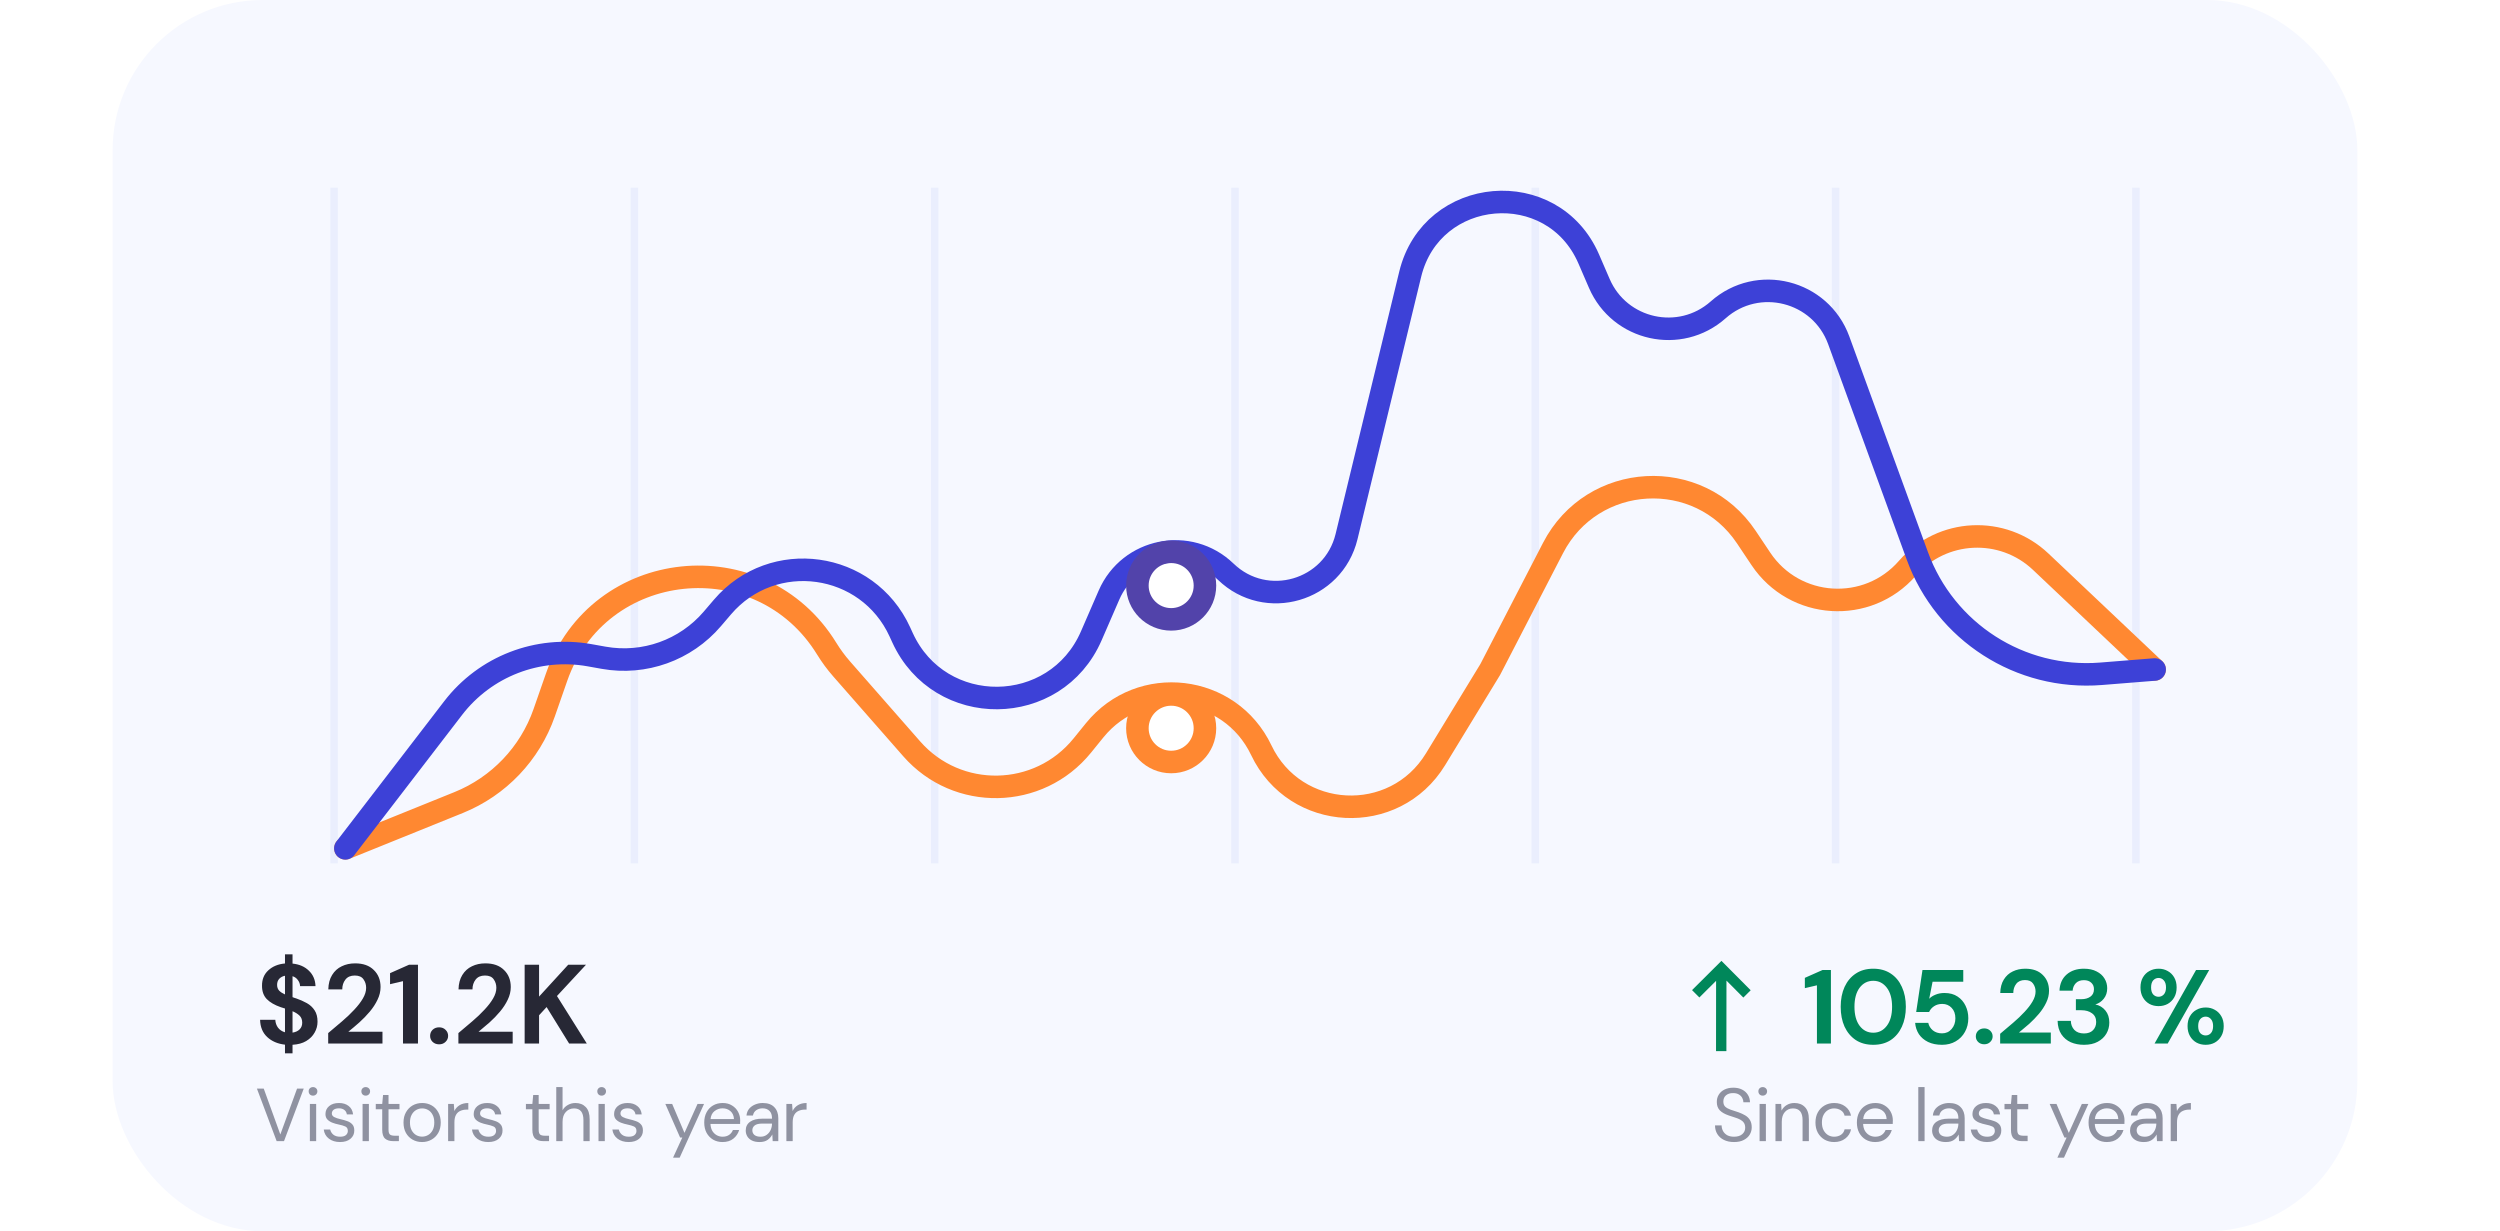 <svg width="333" height="164" viewBox="0 0 333 164" fill="none" xmlns="http://www.w3.org/2000/svg">
<rect x="15" width="299" height="164" rx="20" fill="#F6F8FF"/>
<path fill-rule="evenodd" clip-rule="evenodd" d="M233.192 131.902L232.213 132.877L229.965 130.619L229.956 140.013L228.575 140.011L228.584 130.643L226.354 132.863L225.38 131.884L229.295 127.987L233.192 131.902Z" fill="#00875A"/>
<path d="M242.016 139V131.244L240.406 131.622V130.25L242.772 129.2H243.878V139H242.016ZM249.52 139.168C248.615 139.168 247.84 138.958 247.196 138.538C246.552 138.109 246.053 137.516 245.698 136.76C245.353 135.995 245.18 135.108 245.18 134.1C245.18 133.101 245.353 132.219 245.698 131.454C246.053 130.689 246.552 130.096 247.196 129.676C247.84 129.247 248.615 129.032 249.52 129.032C250.425 129.032 251.2 129.247 251.844 129.676C252.488 130.096 252.983 130.689 253.328 131.454C253.683 132.219 253.86 133.101 253.86 134.1C253.86 135.108 253.683 135.995 253.328 136.76C252.983 137.516 252.488 138.109 251.844 138.538C251.2 138.958 250.425 139.168 249.52 139.168ZM249.52 137.558C250.257 137.558 250.859 137.25 251.326 136.634C251.793 136.018 252.026 135.173 252.026 134.1C252.026 133.027 251.793 132.182 251.326 131.566C250.859 130.95 250.257 130.642 249.52 130.642C248.773 130.642 248.167 130.95 247.7 131.566C247.243 132.182 247.014 133.027 247.014 134.1C247.014 135.173 247.243 136.018 247.7 136.634C248.167 137.25 248.773 137.558 249.52 137.558ZM258.679 139.168C257.961 139.168 257.34 139.042 256.817 138.79C256.304 138.538 255.898 138.193 255.599 137.754C255.31 137.306 255.142 136.802 255.095 136.242H256.845C256.929 136.643 257.135 136.979 257.461 137.25C257.788 137.511 258.194 137.642 258.679 137.642C259.202 137.642 259.627 137.451 259.953 137.068C260.289 136.685 260.457 136.209 260.457 135.64C260.457 135.052 260.289 134.585 259.953 134.24C259.627 133.895 259.211 133.722 258.707 133.722C258.287 133.722 257.923 133.825 257.615 134.03C257.307 134.235 257.088 134.492 256.957 134.8H255.235L256.075 129.2H261.507V130.768H257.419L256.971 133.036C257.177 132.812 257.457 132.63 257.811 132.49C258.166 132.341 258.563 132.266 259.001 132.266C259.701 132.266 260.285 132.425 260.751 132.742C261.218 133.05 261.573 133.461 261.815 133.974C262.058 134.478 262.179 135.029 262.179 135.626C262.179 136.307 262.03 136.914 261.731 137.446C261.442 137.978 261.031 138.398 260.499 138.706C259.977 139.014 259.37 139.168 258.679 139.168ZM264.299 139.098C263.972 139.098 263.701 138.995 263.487 138.79C263.281 138.585 263.179 138.337 263.179 138.048C263.179 137.749 263.281 137.497 263.487 137.292C263.701 137.087 263.972 136.984 264.299 136.984C264.625 136.984 264.891 137.087 265.097 137.292C265.311 137.497 265.419 137.749 265.419 138.048C265.419 138.337 265.311 138.585 265.097 138.79C264.891 138.995 264.625 139.098 264.299 139.098ZM266.42 139V137.698C267.017 137.203 267.596 136.713 268.156 136.228C268.725 135.743 269.229 135.262 269.668 134.786C270.116 134.31 270.47 133.848 270.732 133.4C271.002 132.943 271.138 132.499 271.138 132.07C271.138 131.669 271.026 131.314 270.802 131.006C270.587 130.698 270.228 130.544 269.724 130.544C269.21 130.544 268.823 130.712 268.562 131.048C268.3 131.384 268.17 131.79 268.17 132.266H266.434C266.452 131.547 266.611 130.95 266.91 130.474C267.208 129.989 267.605 129.629 268.1 129.396C268.594 129.153 269.15 129.032 269.766 129.032C270.764 129.032 271.539 129.307 272.09 129.858C272.65 130.399 272.93 131.104 272.93 131.972C272.93 132.513 272.804 133.041 272.552 133.554C272.309 134.067 271.987 134.562 271.586 135.038C271.184 135.514 270.75 135.962 270.284 136.382C269.817 136.793 269.364 137.175 268.926 137.53H273.168V139H266.42ZM277.586 139.168C276.942 139.168 276.358 139.056 275.836 138.832C275.313 138.599 274.893 138.244 274.576 137.768C274.258 137.292 274.09 136.695 274.072 135.976H275.836C275.845 136.452 275.999 136.853 276.298 137.18C276.606 137.497 277.035 137.656 277.586 137.656C278.108 137.656 278.51 137.511 278.79 137.222C279.07 136.933 279.21 136.569 279.21 136.13C279.21 135.617 279.023 135.229 278.65 134.968C278.286 134.697 277.814 134.562 277.236 134.562H276.508V133.092H277.25C277.726 133.092 278.122 132.98 278.44 132.756C278.757 132.532 278.916 132.201 278.916 131.762C278.916 131.398 278.794 131.109 278.552 130.894C278.318 130.67 277.992 130.558 277.572 130.558C277.114 130.558 276.755 130.693 276.494 130.964C276.242 131.235 276.102 131.566 276.074 131.958H274.324C274.361 131.053 274.674 130.339 275.262 129.816C275.859 129.293 276.629 129.032 277.572 129.032C278.244 129.032 278.808 129.153 279.266 129.396C279.732 129.629 280.082 129.942 280.316 130.334C280.558 130.726 280.68 131.16 280.68 131.636C280.68 132.187 280.526 132.653 280.218 133.036C279.919 133.409 279.546 133.661 279.098 133.792C279.648 133.904 280.096 134.175 280.442 134.604C280.787 135.024 280.96 135.556 280.96 136.2C280.96 136.741 280.829 137.236 280.568 137.684C280.306 138.132 279.924 138.491 279.42 138.762C278.925 139.033 278.314 139.168 277.586 139.168ZM287.519 134.016C287.071 134.016 286.665 133.918 286.301 133.722C285.937 133.517 285.648 133.227 285.433 132.854C285.218 132.481 285.111 132.037 285.111 131.524C285.111 131.011 285.218 130.567 285.433 130.194C285.648 129.821 285.937 129.536 286.301 129.34C286.665 129.135 287.076 129.032 287.533 129.032C287.981 129.032 288.382 129.135 288.737 129.34C289.101 129.536 289.39 129.821 289.605 130.194C289.82 130.567 289.927 131.011 289.927 131.524C289.927 132.037 289.82 132.481 289.605 132.854C289.39 133.227 289.101 133.517 288.737 133.722C288.373 133.918 287.967 134.016 287.519 134.016ZM286.987 139L292.517 129.2H294.267L288.737 139H286.987ZM287.519 132.77C287.79 132.77 288.023 132.667 288.219 132.462C288.415 132.247 288.513 131.935 288.513 131.524C288.513 131.113 288.415 130.801 288.219 130.586C288.032 130.371 287.799 130.264 287.519 130.264C287.239 130.264 287.001 130.371 286.805 130.586C286.618 130.801 286.525 131.113 286.525 131.524C286.525 131.935 286.618 132.247 286.805 132.462C287.001 132.667 287.239 132.77 287.519 132.77ZM293.791 139.168C293.343 139.168 292.937 139.07 292.573 138.874C292.209 138.669 291.92 138.379 291.705 138.006C291.49 137.633 291.383 137.189 291.383 136.676C291.383 136.163 291.49 135.724 291.705 135.36C291.92 134.987 292.209 134.702 292.573 134.506C292.937 134.301 293.348 134.198 293.805 134.198C294.253 134.198 294.654 134.301 295.009 134.506C295.373 134.702 295.662 134.987 295.877 135.36C296.092 135.724 296.199 136.163 296.199 136.676C296.199 137.189 296.092 137.633 295.877 138.006C295.662 138.379 295.373 138.669 295.009 138.874C294.654 139.07 294.248 139.168 293.791 139.168ZM293.791 137.922C294.071 137.922 294.304 137.819 294.491 137.614C294.687 137.399 294.785 137.087 294.785 136.676C294.785 136.265 294.687 135.953 294.491 135.738C294.304 135.523 294.071 135.416 293.791 135.416C293.511 135.416 293.273 135.523 293.077 135.738C292.89 135.953 292.797 136.265 292.797 136.676C292.797 137.087 292.89 137.399 293.077 137.614C293.273 137.819 293.511 137.922 293.791 137.922Z" fill="#00875A"/>
<path d="M230.97 152.12C230.457 152.12 230.01 152.027 229.63 151.84C229.25 151.653 228.957 151.393 228.75 151.06C228.543 150.727 228.44 150.34 228.44 149.9H229.32C229.32 150.173 229.383 150.427 229.51 150.66C229.637 150.887 229.82 151.07 230.06 151.21C230.307 151.343 230.61 151.41 230.97 151.41C231.443 151.41 231.81 151.297 232.07 151.07C232.33 150.843 232.46 150.56 232.46 150.22C232.46 149.94 232.4 149.717 232.28 149.55C232.16 149.377 231.997 149.237 231.79 149.13C231.59 149.023 231.357 148.93 231.09 148.85C230.83 148.77 230.557 148.68 230.27 148.58C229.73 148.393 229.33 148.163 229.07 147.89C228.81 147.61 228.68 147.247 228.68 146.8C228.673 146.427 228.76 146.097 228.94 145.81C229.12 145.517 229.373 145.29 229.7 145.13C230.033 144.963 230.427 144.88 230.88 144.88C231.327 144.88 231.713 144.963 232.04 145.13C232.373 145.297 232.63 145.527 232.81 145.82C232.997 146.113 233.093 146.447 233.1 146.82H232.22C232.22 146.627 232.17 146.437 232.07 146.25C231.97 146.057 231.817 145.9 231.61 145.78C231.41 145.66 231.157 145.6 230.85 145.6C230.47 145.593 230.157 145.69 229.91 145.89C229.67 146.09 229.55 146.367 229.55 146.72C229.55 147.02 229.633 147.25 229.8 147.41C229.973 147.57 230.213 147.703 230.52 147.81C230.827 147.91 231.18 148.027 231.58 148.16C231.913 148.28 232.213 148.42 232.48 148.58C232.747 148.74 232.953 148.947 233.1 149.2C233.253 149.453 233.33 149.777 233.33 150.17C233.33 150.503 233.243 150.82 233.07 151.12C232.897 151.413 232.633 151.653 232.28 151.84C231.933 152.027 231.497 152.12 230.97 152.12ZM234.796 145.94C234.629 145.94 234.489 145.887 234.376 145.78C234.269 145.667 234.216 145.527 234.216 145.36C234.216 145.2 234.269 145.067 234.376 144.96C234.489 144.853 234.629 144.8 234.796 144.8C234.956 144.8 235.092 144.853 235.206 144.96C235.319 145.067 235.376 145.2 235.376 145.36C235.376 145.527 235.319 145.667 235.206 145.78C235.092 145.887 234.956 145.94 234.796 145.94ZM234.376 152V147.04H235.216V152H234.376ZM236.492 152V147.04H237.252L237.302 147.93C237.462 147.617 237.692 147.37 237.992 147.19C238.292 147.01 238.632 146.92 239.012 146.92C239.599 146.92 240.066 147.1 240.412 147.46C240.766 147.813 240.942 148.36 240.942 149.1V152H240.102V149.19C240.102 148.157 239.676 147.64 238.822 147.64C238.396 147.64 238.039 147.797 237.752 148.11C237.472 148.417 237.332 148.857 237.332 149.43V152H236.492ZM244.309 152.12C243.836 152.12 243.409 152.013 243.029 151.8C242.656 151.58 242.359 151.277 242.139 150.89C241.926 150.497 241.819 150.04 241.819 149.52C241.819 149 241.926 148.547 242.139 148.16C242.359 147.767 242.656 147.463 243.029 147.25C243.409 147.03 243.836 146.92 244.309 146.92C244.896 146.92 245.389 147.073 245.789 147.38C246.196 147.687 246.453 148.097 246.559 148.61H245.699C245.633 148.303 245.469 148.067 245.209 147.9C244.949 147.727 244.646 147.64 244.299 147.64C244.019 147.64 243.756 147.71 243.509 147.85C243.263 147.99 243.063 148.2 242.909 148.48C242.756 148.76 242.679 149.107 242.679 149.52C242.679 149.933 242.756 150.28 242.909 150.56C243.063 150.84 243.263 151.053 243.509 151.2C243.756 151.34 244.019 151.41 244.299 151.41C244.646 151.41 244.949 151.327 245.209 151.16C245.469 150.987 245.633 150.743 245.699 150.43H246.559C246.459 150.93 246.206 151.337 245.799 151.65C245.393 151.963 244.896 152.12 244.309 152.12ZM249.777 152.12C249.303 152.12 248.883 152.013 248.517 151.8C248.15 151.58 247.86 151.277 247.647 150.89C247.44 150.503 247.337 150.047 247.337 149.52C247.337 149 247.44 148.547 247.647 148.16C247.853 147.767 248.14 147.463 248.507 147.25C248.88 147.03 249.31 146.92 249.797 146.92C250.277 146.92 250.69 147.03 251.037 147.25C251.39 147.463 251.66 147.747 251.847 148.1C252.033 148.453 252.127 148.833 252.127 149.24C252.127 149.313 252.123 149.387 252.117 149.46C252.117 149.533 252.117 149.617 252.117 149.71H248.167C248.187 150.09 248.273 150.407 248.427 150.66C248.587 150.907 248.783 151.093 249.017 151.22C249.257 151.347 249.51 151.41 249.777 151.41C250.123 151.41 250.413 151.33 250.647 151.17C250.88 151.01 251.05 150.793 251.157 150.52H251.987C251.853 150.98 251.597 151.363 251.217 151.67C250.843 151.97 250.363 152.12 249.777 152.12ZM249.777 147.63C249.377 147.63 249.02 147.753 248.707 148C248.4 148.24 248.223 148.593 248.177 149.06H251.297C251.277 148.613 251.123 148.263 250.837 148.01C250.55 147.757 250.197 147.63 249.777 147.63ZM255.515 152V144.8H256.355V152H255.515ZM259.196 152.12C258.783 152.12 258.44 152.05 258.166 151.91C257.893 151.77 257.69 151.583 257.556 151.35C257.423 151.117 257.356 150.863 257.356 150.59C257.356 150.083 257.55 149.693 257.936 149.42C258.323 149.147 258.85 149.01 259.516 149.01H260.856V148.95C260.856 148.517 260.743 148.19 260.516 147.97C260.29 147.743 259.986 147.63 259.606 147.63C259.28 147.63 258.996 147.713 258.756 147.88C258.523 148.04 258.376 148.277 258.316 148.59H257.456C257.49 148.23 257.61 147.927 257.816 147.68C258.03 147.433 258.293 147.247 258.606 147.12C258.92 146.987 259.253 146.92 259.606 146.92C260.3 146.92 260.82 147.107 261.166 147.48C261.52 147.847 261.696 148.337 261.696 148.95V152H260.946L260.896 151.11C260.756 151.39 260.55 151.63 260.276 151.83C260.01 152.023 259.65 152.12 259.196 152.12ZM259.326 151.41C259.646 151.41 259.92 151.327 260.146 151.16C260.38 150.993 260.556 150.777 260.676 150.51C260.796 150.243 260.856 149.963 260.856 149.67V149.66H259.586C259.093 149.66 258.743 149.747 258.536 149.92C258.336 150.087 258.236 150.297 258.236 150.55C258.236 150.81 258.33 151.02 258.516 151.18C258.71 151.333 258.98 151.41 259.326 151.41ZM264.671 152.12C264.077 152.12 263.584 151.97 263.191 151.67C262.797 151.37 262.567 150.963 262.501 150.45H263.361C263.414 150.71 263.551 150.937 263.771 151.13C263.997 151.317 264.301 151.41 264.681 151.41C265.034 151.41 265.294 151.337 265.461 151.19C265.627 151.037 265.711 150.857 265.711 150.65C265.711 150.35 265.601 150.15 265.381 150.05C265.167 149.95 264.864 149.86 264.471 149.78C264.204 149.727 263.937 149.65 263.671 149.55C263.404 149.45 263.181 149.31 263.001 149.13C262.821 148.943 262.731 148.7 262.731 148.4C262.731 147.967 262.891 147.613 263.211 147.34C263.537 147.06 263.977 146.92 264.531 146.92C265.057 146.92 265.487 147.053 265.821 147.32C266.161 147.58 266.357 147.953 266.411 148.44H265.581C265.547 148.187 265.437 147.99 265.251 147.85C265.071 147.703 264.827 147.63 264.521 147.63C264.221 147.63 263.987 147.693 263.821 147.82C263.661 147.947 263.581 148.113 263.581 148.32C263.581 148.52 263.684 148.677 263.891 148.79C264.104 148.903 264.391 149 264.751 149.08C265.057 149.147 265.347 149.23 265.621 149.33C265.901 149.423 266.127 149.567 266.301 149.76C266.481 149.947 266.571 150.22 266.571 150.58C266.577 151.027 266.407 151.397 266.061 151.69C265.721 151.977 265.257 152.12 264.671 152.12ZM269.32 152C268.867 152 268.51 151.89 268.25 151.67C267.99 151.45 267.86 151.053 267.86 150.48V147.75H267V147.04H267.86L267.97 145.85H268.7V147.04H270.16V147.75H268.7V150.48C268.7 150.793 268.764 151.007 268.89 151.12C269.017 151.227 269.24 151.28 269.56 151.28H270.08V152H269.32ZM274.043 154.2L275.273 151.52H274.983L273.013 147.04H273.923L275.563 150.9L277.303 147.04H278.173L274.923 154.2H274.043ZM280.635 152.12C280.161 152.12 279.741 152.013 279.375 151.8C279.008 151.58 278.718 151.277 278.505 150.89C278.298 150.503 278.195 150.047 278.195 149.52C278.195 149 278.298 148.547 278.505 148.16C278.711 147.767 278.998 147.463 279.365 147.25C279.738 147.03 280.168 146.92 280.655 146.92C281.135 146.92 281.548 147.03 281.895 147.25C282.248 147.463 282.518 147.747 282.705 148.1C282.891 148.453 282.985 148.833 282.985 149.24C282.985 149.313 282.981 149.387 282.975 149.46C282.975 149.533 282.975 149.617 282.975 149.71H279.025C279.045 150.09 279.131 150.407 279.285 150.66C279.445 150.907 279.641 151.093 279.875 151.22C280.115 151.347 280.368 151.41 280.635 151.41C280.981 151.41 281.271 151.33 281.505 151.17C281.738 151.01 281.908 150.793 282.015 150.52H282.845C282.711 150.98 282.455 151.363 282.075 151.67C281.701 151.97 281.221 152.12 280.635 152.12ZM280.635 147.63C280.235 147.63 279.878 147.753 279.565 148C279.258 148.24 279.081 148.593 279.035 149.06H282.155C282.135 148.613 281.981 148.263 281.695 148.01C281.408 147.757 281.055 147.63 280.635 147.63ZM285.562 152.12C285.149 152.12 284.806 152.05 284.532 151.91C284.259 151.77 284.056 151.583 283.922 151.35C283.789 151.117 283.722 150.863 283.722 150.59C283.722 150.083 283.916 149.693 284.302 149.42C284.689 149.147 285.216 149.01 285.882 149.01H287.222V148.95C287.222 148.517 287.109 148.19 286.882 147.97C286.656 147.743 286.352 147.63 285.972 147.63C285.646 147.63 285.362 147.713 285.122 147.88C284.889 148.04 284.742 148.277 284.682 148.59H283.822C283.856 148.23 283.976 147.927 284.182 147.68C284.396 147.433 284.659 147.247 284.972 147.12C285.286 146.987 285.619 146.92 285.972 146.92C286.666 146.92 287.186 147.107 287.532 147.48C287.886 147.847 288.062 148.337 288.062 148.95V152H287.312L287.262 151.11C287.122 151.39 286.916 151.63 286.642 151.83C286.376 152.023 286.016 152.12 285.562 152.12ZM285.692 151.41C286.012 151.41 286.286 151.327 286.512 151.16C286.746 150.993 286.922 150.777 287.042 150.51C287.162 150.243 287.222 149.963 287.222 149.67V149.66H285.952C285.459 149.66 285.109 149.747 284.902 149.92C284.702 150.087 284.602 150.297 284.602 150.55C284.602 150.81 284.696 151.02 284.882 151.18C285.076 151.333 285.346 151.41 285.692 151.41ZM289.137 152V147.04H289.897L289.967 147.99C290.12 147.663 290.354 147.403 290.667 147.21C290.98 147.017 291.367 146.92 291.827 146.92V147.8H291.597C291.304 147.8 291.034 147.853 290.787 147.96C290.54 148.06 290.344 148.233 290.197 148.48C290.05 148.727 289.977 149.067 289.977 149.5V152H289.137Z" fill="#8F92A1"/>
<path d="M36.85 152L34.22 145H35.13L37.34 151.11L39.57 145H40.46L37.83 152H36.85ZM41.694 145.94C41.527 145.94 41.387 145.887 41.274 145.78C41.167 145.667 41.114 145.527 41.114 145.36C41.114 145.2 41.167 145.067 41.274 144.96C41.387 144.853 41.527 144.8 41.694 144.8C41.854 144.8 41.991 144.853 42.104 144.96C42.217 145.067 42.274 145.2 42.274 145.36C42.274 145.527 42.217 145.667 42.104 145.78C41.991 145.887 41.854 145.94 41.694 145.94ZM41.274 152V147.04H42.114V152H41.274ZM45.291 152.12C44.697 152.12 44.204 151.97 43.811 151.67C43.417 151.37 43.188 150.963 43.121 150.45H43.981C44.034 150.71 44.171 150.937 44.391 151.13C44.617 151.317 44.921 151.41 45.301 151.41C45.654 151.41 45.914 151.337 46.081 151.19C46.248 151.037 46.331 150.857 46.331 150.65C46.331 150.35 46.221 150.15 46.001 150.05C45.788 149.95 45.484 149.86 45.091 149.78C44.824 149.727 44.557 149.65 44.291 149.55C44.024 149.45 43.801 149.31 43.621 149.13C43.441 148.943 43.351 148.7 43.351 148.4C43.351 147.967 43.511 147.613 43.831 147.34C44.157 147.06 44.597 146.92 45.151 146.92C45.678 146.92 46.108 147.053 46.441 147.32C46.781 147.58 46.977 147.953 47.031 148.44H46.201C46.167 148.187 46.057 147.99 45.871 147.85C45.691 147.703 45.447 147.63 45.141 147.63C44.841 147.63 44.608 147.693 44.441 147.82C44.281 147.947 44.201 148.113 44.201 148.32C44.201 148.52 44.304 148.677 44.511 148.79C44.724 148.903 45.011 149 45.371 149.08C45.678 149.147 45.968 149.23 46.241 149.33C46.521 149.423 46.748 149.567 46.921 149.76C47.101 149.947 47.191 150.22 47.191 150.58C47.197 151.027 47.028 151.397 46.681 151.69C46.341 151.977 45.877 152.12 45.291 152.12ZM48.715 145.94C48.548 145.94 48.408 145.887 48.295 145.78C48.188 145.667 48.135 145.527 48.135 145.36C48.135 145.2 48.188 145.067 48.295 144.96C48.408 144.853 48.548 144.8 48.715 144.8C48.875 144.8 49.012 144.853 49.125 144.96C49.239 145.067 49.295 145.2 49.295 145.36C49.295 145.527 49.239 145.667 49.125 145.78C49.012 145.887 48.875 145.94 48.715 145.94ZM48.295 152V147.04H49.135V152H48.295ZM52.372 152C51.919 152 51.562 151.89 51.302 151.67C51.042 151.45 50.912 151.053 50.912 150.48V147.75H50.052V147.04H50.912L51.022 145.85H51.752V147.04H53.212V147.75H51.752V150.48C51.752 150.793 51.815 151.007 51.942 151.12C52.069 151.227 52.292 151.28 52.612 151.28H53.132V152H52.372ZM56.217 152.12C55.75 152.12 55.33 152.013 54.957 151.8C54.583 151.587 54.287 151.287 54.067 150.9C53.853 150.507 53.747 150.047 53.747 149.52C53.747 148.993 53.857 148.537 54.077 148.15C54.297 147.757 54.593 147.453 54.967 147.24C55.347 147.027 55.77 146.92 56.237 146.92C56.703 146.92 57.123 147.027 57.497 147.24C57.87 147.453 58.163 147.757 58.377 148.15C58.597 148.537 58.707 148.993 58.707 149.52C58.707 150.047 58.597 150.507 58.377 150.9C58.157 151.287 57.857 151.587 57.477 151.8C57.103 152.013 56.683 152.12 56.217 152.12ZM56.217 151.4C56.503 151.4 56.77 151.33 57.017 151.19C57.263 151.05 57.463 150.84 57.617 150.56C57.77 150.28 57.847 149.933 57.847 149.52C57.847 149.107 57.77 148.76 57.617 148.48C57.47 148.2 57.273 147.99 57.027 147.85C56.78 147.71 56.517 147.64 56.237 147.64C55.95 147.64 55.683 147.71 55.437 147.85C55.19 147.99 54.99 148.2 54.837 148.48C54.683 148.76 54.607 149.107 54.607 149.52C54.607 149.933 54.683 150.28 54.837 150.56C54.99 150.84 55.187 151.05 55.427 151.19C55.673 151.33 55.937 151.4 56.217 151.4ZM59.689 152V147.04H60.449L60.519 147.99C60.672 147.663 60.906 147.403 61.219 147.21C61.532 147.017 61.919 146.92 62.379 146.92V147.8H62.149C61.856 147.8 61.586 147.853 61.339 147.96C61.092 148.06 60.896 148.233 60.749 148.48C60.602 148.727 60.529 149.067 60.529 149.5V152H59.689ZM65.036 152.12C64.443 152.12 63.949 151.97 63.556 151.67C63.163 151.37 62.933 150.963 62.866 150.45H63.726C63.779 150.71 63.916 150.937 64.136 151.13C64.363 151.317 64.666 151.41 65.046 151.41C65.399 151.41 65.659 151.337 65.826 151.19C65.993 151.037 66.076 150.857 66.076 150.65C66.076 150.35 65.966 150.15 65.746 150.05C65.533 149.95 65.229 149.86 64.836 149.78C64.569 149.727 64.303 149.65 64.036 149.55C63.769 149.45 63.546 149.31 63.366 149.13C63.186 148.943 63.096 148.7 63.096 148.4C63.096 147.967 63.256 147.613 63.576 147.34C63.903 147.06 64.343 146.92 64.896 146.92C65.423 146.92 65.853 147.053 66.186 147.32C66.526 147.58 66.723 147.953 66.776 148.44H65.946C65.913 148.187 65.803 147.99 65.616 147.85C65.436 147.703 65.193 147.63 64.886 147.63C64.586 147.63 64.353 147.693 64.186 147.82C64.026 147.947 63.946 148.113 63.946 148.32C63.946 148.52 64.049 148.677 64.256 148.79C64.469 148.903 64.756 149 65.116 149.08C65.423 149.147 65.713 149.23 65.986 149.33C66.266 149.423 66.493 149.567 66.666 149.76C66.846 149.947 66.936 150.22 66.936 150.58C66.943 151.027 66.773 151.397 66.426 151.69C66.086 151.977 65.623 152.12 65.036 152.12ZM72.371 152C71.918 152 71.561 151.89 71.301 151.67C71.041 151.45 70.911 151.053 70.911 150.48V147.75H70.051V147.04H70.911L71.021 145.85H71.751V147.04H73.211V147.75H71.751V150.48C71.751 150.793 71.814 151.007 71.941 151.12C72.068 151.227 72.291 151.28 72.611 151.28H73.131V152H72.371ZM74.093 152V144.8H74.933V147.89C75.099 147.583 75.336 147.347 75.643 147.18C75.949 147.007 76.283 146.92 76.643 146.92C77.216 146.92 77.676 147.1 78.023 147.46C78.369 147.813 78.543 148.36 78.543 149.1V152H77.713V149.19C77.713 148.157 77.296 147.64 76.463 147.64C76.029 147.64 75.666 147.797 75.373 148.11C75.079 148.417 74.933 148.857 74.933 149.43V152H74.093ZM80.14 145.94C79.973 145.94 79.833 145.887 79.72 145.78C79.613 145.667 79.56 145.527 79.56 145.36C79.56 145.2 79.613 145.067 79.72 144.96C79.833 144.853 79.973 144.8 80.14 144.8C80.3 144.8 80.436 144.853 80.55 144.96C80.663 145.067 80.72 145.2 80.72 145.36C80.72 145.527 80.663 145.667 80.55 145.78C80.436 145.887 80.3 145.94 80.14 145.94ZM79.72 152V147.04H80.56V152H79.72ZM83.736 152.12C83.143 152.12 82.65 151.97 82.256 151.67C81.863 151.37 81.633 150.963 81.566 150.45H82.426C82.48 150.71 82.616 150.937 82.836 151.13C83.063 151.317 83.366 151.41 83.746 151.41C84.1 151.41 84.36 151.337 84.526 151.19C84.693 151.037 84.776 150.857 84.776 150.65C84.776 150.35 84.666 150.15 84.446 150.05C84.233 149.95 83.93 149.86 83.536 149.78C83.27 149.727 83.003 149.65 82.736 149.55C82.47 149.45 82.246 149.31 82.066 149.13C81.886 148.943 81.796 148.7 81.796 148.4C81.796 147.967 81.956 147.613 82.276 147.34C82.603 147.06 83.043 146.92 83.596 146.92C84.123 146.92 84.553 147.053 84.886 147.32C85.226 147.58 85.423 147.953 85.476 148.44H84.646C84.613 148.187 84.503 147.99 84.316 147.85C84.136 147.703 83.893 147.63 83.586 147.63C83.286 147.63 83.053 147.693 82.886 147.82C82.726 147.947 82.646 148.113 82.646 148.32C82.646 148.52 82.75 148.677 82.956 148.79C83.17 148.903 83.456 149 83.816 149.08C84.123 149.147 84.413 149.23 84.686 149.33C84.966 149.423 85.193 149.567 85.366 149.76C85.546 149.947 85.636 150.22 85.636 150.58C85.643 151.027 85.473 151.397 85.126 151.69C84.786 151.977 84.323 152.12 83.736 152.12ZM89.651 154.2L90.882 151.52H90.591L88.621 147.04H89.531L91.171 150.9L92.912 147.04H93.781L90.531 154.2H89.651ZM96.244 152.12C95.77 152.12 95.35 152.013 94.984 151.8C94.617 151.58 94.327 151.277 94.114 150.89C93.907 150.503 93.804 150.047 93.804 149.52C93.804 149 93.907 148.547 94.114 148.16C94.32 147.767 94.607 147.463 94.974 147.25C95.347 147.03 95.777 146.92 96.264 146.92C96.744 146.92 97.157 147.03 97.504 147.25C97.857 147.463 98.127 147.747 98.314 148.1C98.5 148.453 98.594 148.833 98.594 149.24C98.594 149.313 98.59 149.387 98.584 149.46C98.584 149.533 98.584 149.617 98.584 149.71H94.634C94.654 150.09 94.74 150.407 94.894 150.66C95.054 150.907 95.25 151.093 95.484 151.22C95.724 151.347 95.977 151.41 96.244 151.41C96.59 151.41 96.88 151.33 97.114 151.17C97.347 151.01 97.517 150.793 97.624 150.52H98.454C98.32 150.98 98.064 151.363 97.684 151.67C97.31 151.97 96.83 152.12 96.244 152.12ZM96.244 147.63C95.844 147.63 95.487 147.753 95.174 148C94.867 148.24 94.69 148.593 94.644 149.06H97.764C97.744 148.613 97.59 148.263 97.304 148.01C97.017 147.757 96.664 147.63 96.244 147.63ZM101.171 152.12C100.758 152.12 100.415 152.05 100.141 151.91C99.868 151.77 99.665 151.583 99.531 151.35C99.398 151.117 99.331 150.863 99.331 150.59C99.331 150.083 99.525 149.693 99.911 149.42C100.298 149.147 100.825 149.01 101.491 149.01H102.831V148.95C102.831 148.517 102.718 148.19 102.491 147.97C102.265 147.743 101.961 147.63 101.581 147.63C101.255 147.63 100.971 147.713 100.731 147.88C100.498 148.04 100.351 148.277 100.291 148.59H99.431C99.465 148.23 99.585 147.927 99.791 147.68C100.005 147.433 100.268 147.247 100.581 147.12C100.895 146.987 101.228 146.92 101.581 146.92C102.275 146.92 102.795 147.107 103.141 147.48C103.495 147.847 103.671 148.337 103.671 148.95V152H102.921L102.871 151.11C102.731 151.39 102.525 151.63 102.251 151.83C101.985 152.023 101.625 152.12 101.171 152.12ZM101.301 151.41C101.621 151.41 101.895 151.327 102.121 151.16C102.355 150.993 102.531 150.777 102.651 150.51C102.771 150.243 102.831 149.963 102.831 149.67V149.66H101.561C101.068 149.66 100.718 149.747 100.511 149.92C100.311 150.087 100.211 150.297 100.211 150.55C100.211 150.81 100.305 151.02 100.491 151.18C100.685 151.333 100.955 151.41 101.301 151.41ZM104.746 152V147.04H105.506L105.576 147.99C105.729 147.663 105.962 147.403 106.276 147.21C106.589 147.017 106.976 146.92 107.436 146.92V147.8H107.206C106.912 147.8 106.642 147.853 106.396 147.96C106.149 148.06 105.952 148.233 105.806 148.48C105.659 148.727 105.586 149.067 105.586 149.5V152H104.746Z" fill="#8F92A1"/>
<path d="M37.96 140.305V139.15C36.99 139.04 36.2 138.7 35.59 138.13C34.98 137.56 34.665 136.795 34.645 135.835H36.67C36.69 136.235 36.81 136.585 37.03 136.885C37.26 137.185 37.57 137.39 37.96 137.5V134.335C37.87 134.305 37.775 134.275 37.675 134.245C37.585 134.215 37.49 134.185 37.39 134.155C36.58 133.875 35.96 133.515 35.53 133.075C35.11 132.635 34.9 132.05 34.9 131.32C34.89 130.46 35.17 129.77 35.74 129.25C36.31 128.72 37.05 128.415 37.96 128.335V127.12H38.965V128.35C39.865 128.44 40.59 128.755 41.14 129.295C41.7 129.825 41.995 130.51 42.025 131.35H39.97C39.96 131.06 39.865 130.795 39.685 130.555C39.515 130.305 39.275 130.13 38.965 130.03V132.82C39.045 132.85 39.125 132.88 39.205 132.91C39.285 132.93 39.365 132.955 39.445 132.985C39.965 133.165 40.44 133.375 40.87 133.615C41.3 133.855 41.645 134.175 41.905 134.575C42.165 134.965 42.295 135.47 42.295 136.09C42.295 136.61 42.165 137.095 41.905 137.545C41.655 137.995 41.28 138.37 40.78 138.67C40.29 138.96 39.685 139.125 38.965 139.165V140.305H37.96ZM36.91 131.185C36.91 131.505 37.005 131.765 37.195 131.965C37.385 132.155 37.64 132.32 37.96 132.46V129.97C37.65 130.03 37.395 130.165 37.195 130.375C37.005 130.585 36.91 130.855 36.91 131.185ZM40.255 136.225C40.255 135.825 40.135 135.51 39.895 135.28C39.655 135.05 39.345 134.855 38.965 134.695V137.545C39.365 137.485 39.68 137.34 39.91 137.11C40.14 136.88 40.255 136.585 40.255 136.225ZM43.715 139V137.605C44.355 137.075 44.975 136.55 45.575 136.03C46.185 135.51 46.725 134.995 47.195 134.485C47.675 133.975 48.055 133.48 48.335 133C48.625 132.51 48.77 132.035 48.77 131.575C48.77 131.145 48.65 130.765 48.41 130.435C48.18 130.105 47.795 129.94 47.255 129.94C46.705 129.94 46.29 130.12 46.01 130.48C45.73 130.84 45.59 131.275 45.59 131.785H43.73C43.75 131.015 43.92 130.375 44.24 129.865C44.56 129.345 44.985 128.96 45.515 128.71C46.045 128.45 46.64 128.32 47.3 128.32C48.37 128.32 49.2 128.615 49.79 129.205C50.39 129.785 50.69 130.54 50.69 131.47C50.69 132.05 50.555 132.615 50.285 133.165C50.025 133.715 49.68 134.245 49.25 134.755C48.82 135.265 48.355 135.745 47.855 136.195C47.355 136.635 46.87 137.045 46.4 137.425H50.945V139H43.715ZM53.679 139V130.69L51.955 131.095V129.625L54.489 128.5H55.675V139H53.679ZM58.49 139.105C58.14 139.105 57.85 138.995 57.62 138.775C57.4 138.555 57.29 138.29 57.29 137.98C57.29 137.66 57.4 137.39 57.62 137.17C57.85 136.95 58.14 136.84 58.49 136.84C58.84 136.84 59.125 136.95 59.345 137.17C59.575 137.39 59.69 137.66 59.69 137.98C59.69 138.29 59.575 138.555 59.345 138.775C59.125 138.995 58.84 139.105 58.49 139.105ZM61.059 139V137.605C61.699 137.075 62.319 136.55 62.919 136.03C63.529 135.51 64.069 134.995 64.539 134.485C65.019 133.975 65.399 133.48 65.679 133C65.969 132.51 66.114 132.035 66.114 131.575C66.114 131.145 65.994 130.765 65.754 130.435C65.524 130.105 65.139 129.94 64.599 129.94C64.049 129.94 63.634 130.12 63.354 130.48C63.074 130.84 62.934 131.275 62.934 131.785H61.074C61.094 131.015 61.264 130.375 61.584 129.865C61.904 129.345 62.329 128.96 62.859 128.71C63.389 128.45 63.984 128.32 64.644 128.32C65.714 128.32 66.544 128.615 67.134 129.205C67.734 129.785 68.034 130.54 68.034 131.47C68.034 132.05 67.899 132.615 67.629 133.165C67.369 133.715 67.024 134.245 66.594 134.755C66.164 135.265 65.699 135.745 65.199 136.195C64.699 136.635 64.214 137.045 63.744 137.425H68.289V139H61.059ZM69.883 139V128.5H71.803V132.745L75.688 128.5H78.058L74.188 132.67L78.163 139H75.808L72.808 134.14L71.803 135.235V139H69.883Z" fill="#272835"/>
<rect x="44" y="25" width="1" height="90" fill="#EAEEFD"/>
<rect x="84" y="25" width="1" height="90" fill="#EAEEFD"/>
<rect x="124" y="25" width="1" height="90" fill="#EAEEFD"/>
<rect x="164" y="25" width="1" height="90" fill="#EAEEFD"/>
<rect x="204" y="25" width="1" height="90" fill="#EAEEFD"/>
<rect x="244" y="25" width="1" height="90" fill="#EAEEFD"/>
<rect x="284" y="25" width="1" height="90" fill="#EAEEFD"/>
<g filter="url(#filter0_d)">
<path d="M46 113L61.096 106.897C66.437 104.738 70.588 100.381 72.485 94.941L74.138 90.2C79.688 74.286 101.282 72.041 110.113 86.397V86.397C110.702 87.354 111.372 88.263 112.113 89.108L121.446 99.751C127.518 106.675 138.362 106.464 144.161 99.309L145.804 97.282C151.924 89.731 163.827 91.149 168.002 99.927V99.927C172.513 109.412 185.753 110.096 191.218 101.127L198.5 89.176L206.867 72.99C212.102 62.863 226.283 62.069 232.616 71.548L234.55 74.442C239.058 81.19 248.748 81.806 254.075 75.683V75.683C258.67 70.402 266.739 70.01 271.824 74.82L287 89.176" stroke="#FF8831" stroke-width="3" stroke-linecap="round" stroke-linejoin="round"/>
</g>
<g filter="url(#filter1_d)">
<circle cx="156" cy="93" r="3" fill="white"/>
<circle cx="156" cy="93" r="4.5" stroke="#FF8831" stroke-width="3"/>
</g>
<path d="M46 113L60.36 94.314C64.63 88.757 71.642 86.043 78.541 87.279L80.399 87.612C85.807 88.58 91.322 86.608 94.889 82.43L96.229 80.861C102.944 72.997 115.551 74.756 119.857 84.158L120.216 84.943C125.175 95.771 140.614 95.619 145.358 84.695L147.719 79.26C150.402 73.082 158.427 71.481 163.275 76.156V76.156C168.642 81.332 177.6 78.729 179.358 71.483L187.84 36.523C190.687 24.787 206.826 23.411 211.62 34.495L213.029 37.754C215.735 44.011 223.767 45.794 228.866 41.269V41.269C234.151 36.58 242.5 38.691 244.92 45.329L255.392 74.047C259.089 84.185 269.099 90.609 279.856 89.748L287 89.176" stroke="#3D41D7" stroke-width="3" stroke-linecap="round" stroke-linejoin="round"/>
<g filter="url(#filter2_d)">
<circle cx="156" cy="74" r="3" fill="white"/>
<circle cx="156" cy="74" r="4.5" stroke="#5243AA" stroke-width="3"/>
</g>
<defs>
<filter id="filter0_d" x="0.5" y="19.393" width="332" height="139.108" filterUnits="userSpaceOnUse" color-interpolation-filters="sRGB">
<feFlood flood-opacity="0" result="BackgroundImageFix"/>
<feColorMatrix in="SourceAlpha" type="matrix" values="0 0 0 0 0 0 0 0 0 0 0 0 0 0 0 0 0 0 127 0"/>
<feOffset/>
<feGaussianBlur stdDeviation="22"/>
<feColorMatrix type="matrix" values="0 0 0 0 0.133 0 0 0 0 0.145 0 0 0 0 0.662 0 0 0 0.1 0"/>
<feBlend mode="normal" in2="BackgroundImageFix" result="effect1_dropShadow"/>
<feBlend mode="normal" in="SourceGraphic" in2="effect1_dropShadow" result="shape"/>
</filter>
<filter id="filter1_d" x="146" y="87" width="20" height="20" filterUnits="userSpaceOnUse" color-interpolation-filters="sRGB">
<feFlood flood-opacity="0" result="BackgroundImageFix"/>
<feColorMatrix in="SourceAlpha" type="matrix" values="0 0 0 0 0 0 0 0 0 0 0 0 0 0 0 0 0 0 127 0"/>
<feOffset dy="4"/>
<feGaussianBlur stdDeviation="2"/>
<feColorMatrix type="matrix" values="0 0 0 0 0 0 0 0 0 0 0 0 0 0 0 0 0 0 0.25 0"/>
<feBlend mode="normal" in2="BackgroundImageFix" result="effect1_dropShadow"/>
<feBlend mode="normal" in="SourceGraphic" in2="effect1_dropShadow" result="shape"/>
</filter>
<filter id="filter2_d" x="146" y="68" width="20" height="20" filterUnits="userSpaceOnUse" color-interpolation-filters="sRGB">
<feFlood flood-opacity="0" result="BackgroundImageFix"/>
<feColorMatrix in="SourceAlpha" type="matrix" values="0 0 0 0 0 0 0 0 0 0 0 0 0 0 0 0 0 0 127 0"/>
<feOffset dy="4"/>
<feGaussianBlur stdDeviation="2"/>
<feColorMatrix type="matrix" values="0 0 0 0 0 0 0 0 0 0 0 0 0 0 0 0 0 0 0.25 0"/>
<feBlend mode="normal" in2="BackgroundImageFix" result="effect1_dropShadow"/>
<feBlend mode="normal" in="SourceGraphic" in2="effect1_dropShadow" result="shape"/>
</filter>
</defs>
</svg>
